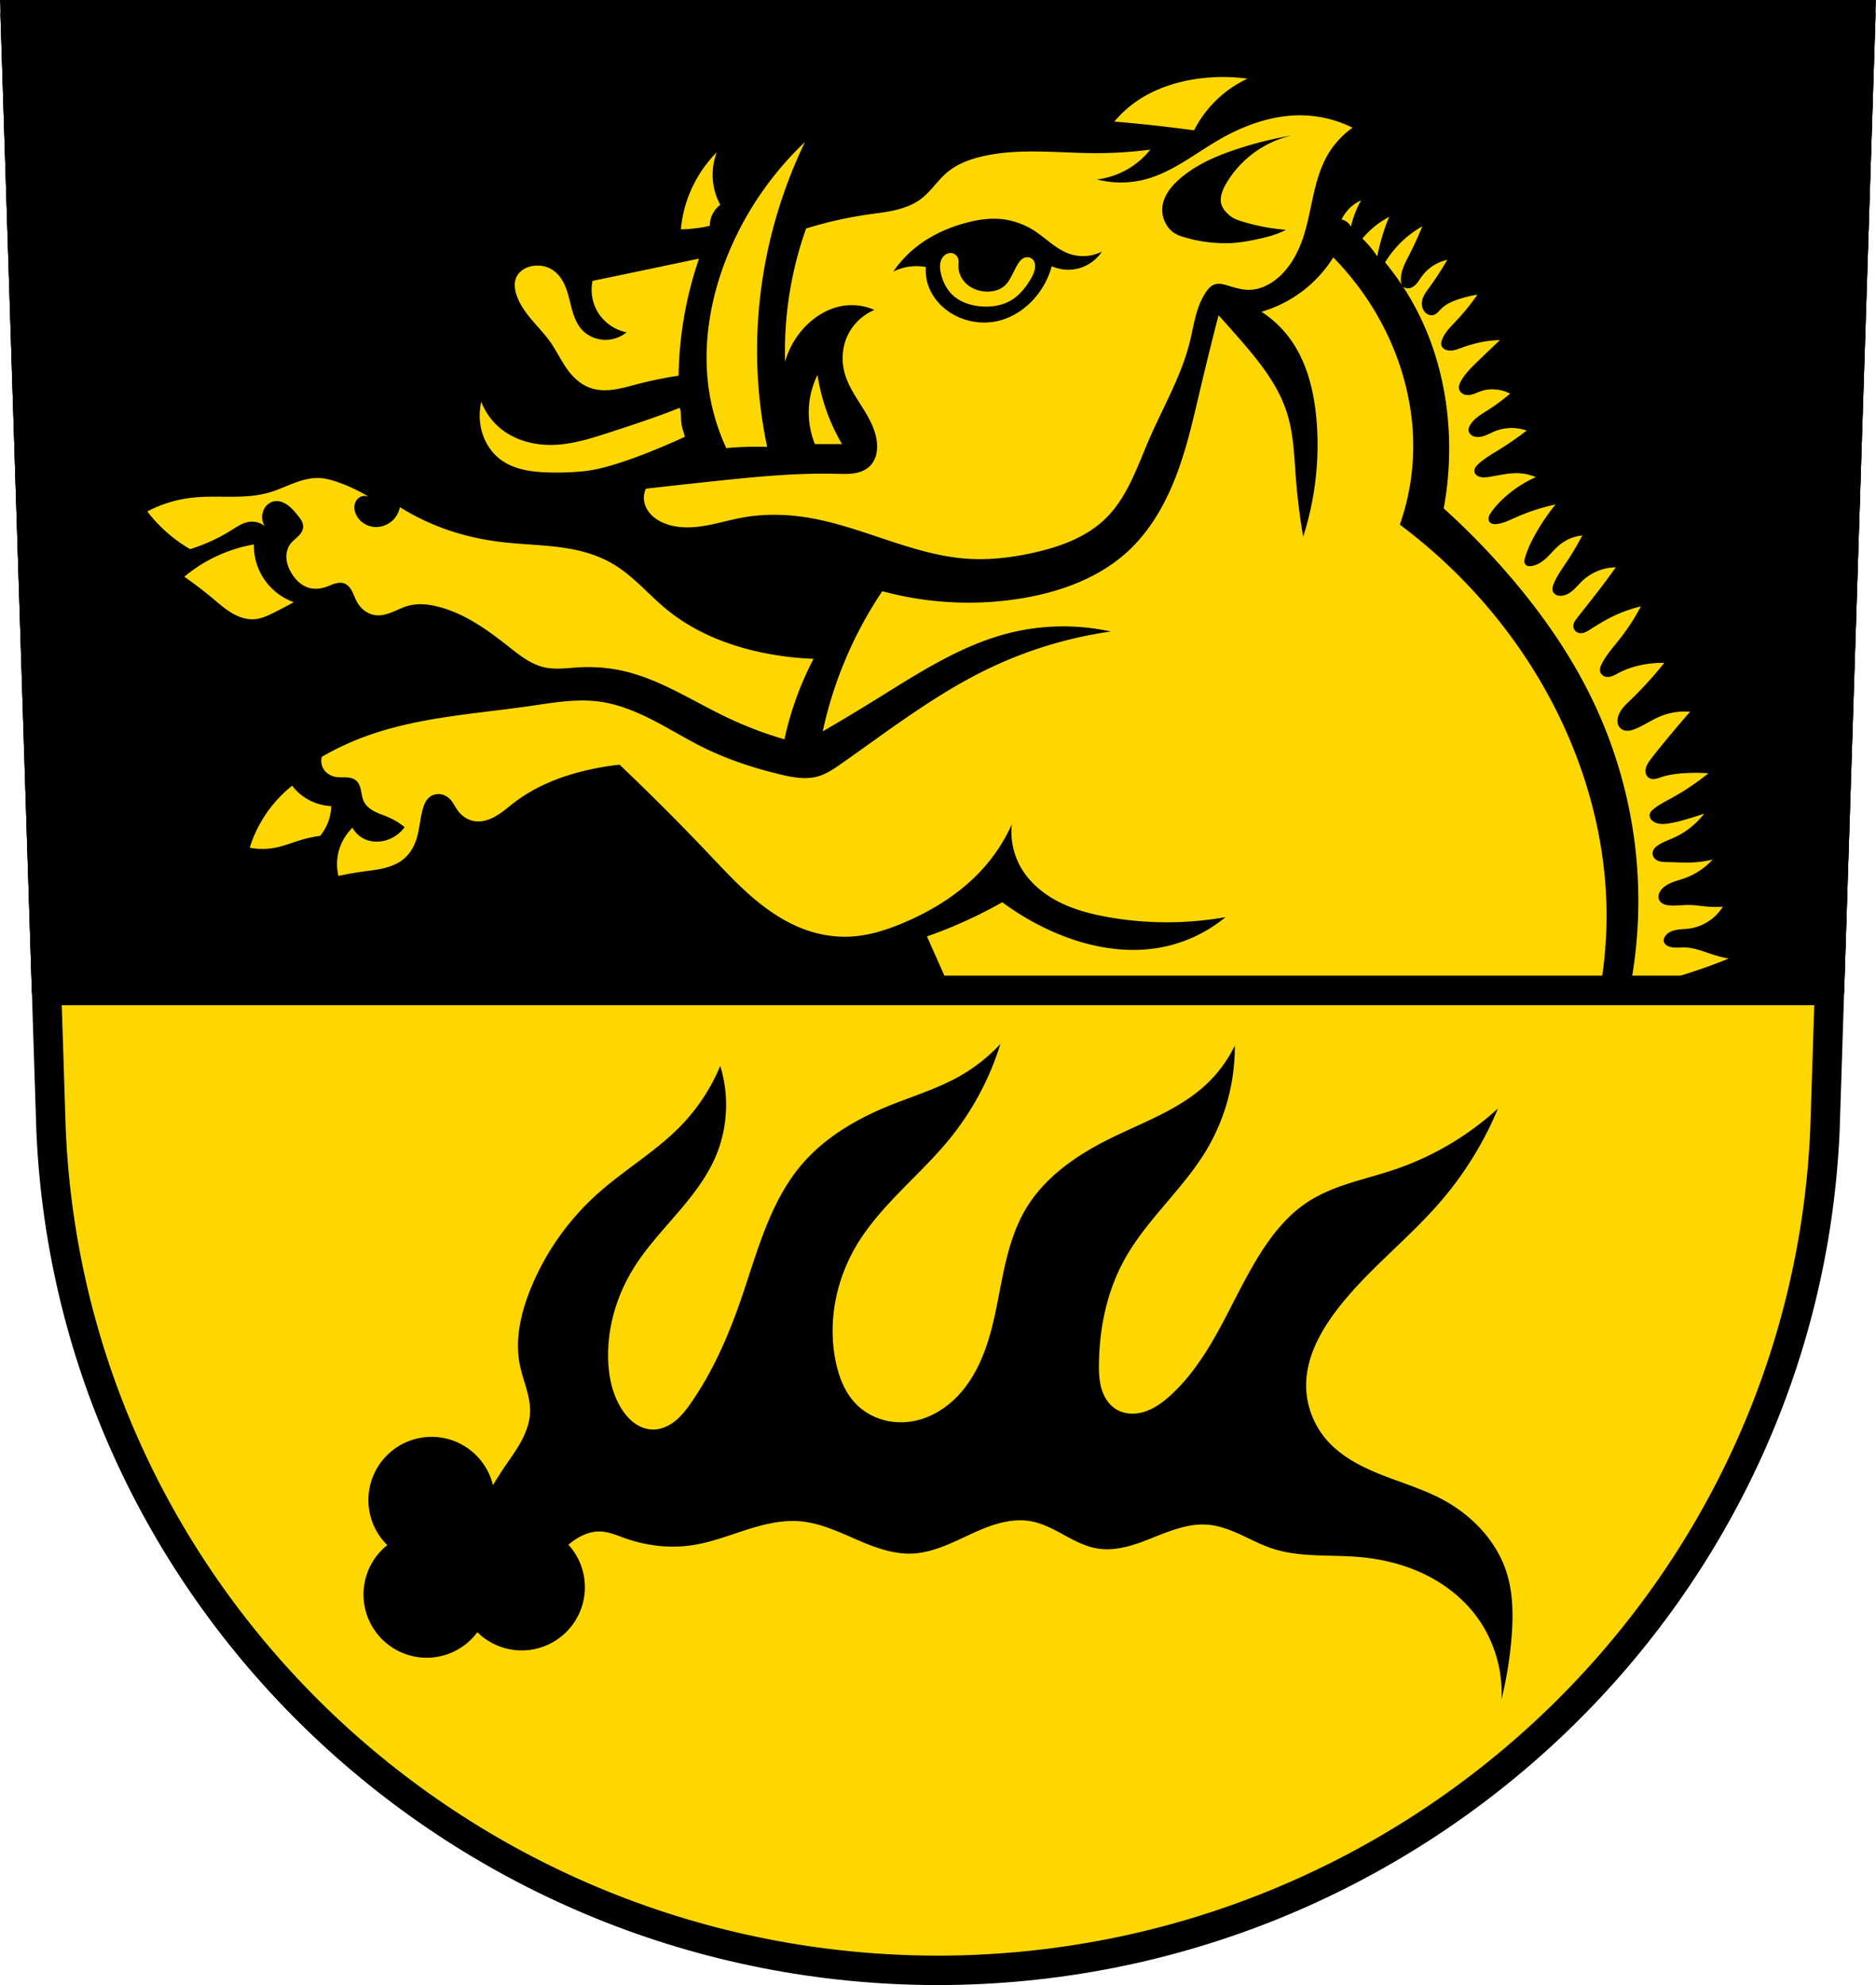 <svg xmlns="http://www.w3.org/2000/svg" width="701.33" height="741.77" viewBox="0 0 701.334 741.769"><path d="m5.68 5.5 13.398 416.62c7.415 175.25 153.92 314.05 331.59 314.14 177.51-.215 324.07-139.06 331.59-314.14L695.656 5.5h-344.98z" fill="gold" fill-rule="evenodd"/><g stroke="#000" stroke-width="11"><path d="m5.68 5.5 11.725 364.57h666.53L695.66 5.5H5.68z" stroke-linejoin="round" stroke-linecap="round"/><path d="m5.68 5.5 13.398 416.62c7.415 175.25 153.92 314.05 331.59 314.14 177.51-.215 324.07-139.06 331.59-314.14L695.656 5.5h-344.98z" fill="none"/></g><g fill-rule="evenodd"><path d="M374.008 390.06a63.417 63.417 0 0 1-15.236 12.06c-8.59 4.869-18.17 7.656-27.299 11.426-11.938 4.932-23.361 11.758-31.742 21.586-12.13 14.221-16.739 33.13-22.855 50.787-4.63 13.367-10.359 26.46-18.41 38.09-1.762 2.546-3.659 5.05-6.078 6.979-2.419 1.933-5.429 3.272-8.523 3.18-2.382-.071-4.695-.987-6.631-2.377-1.935-1.39-3.511-3.237-4.797-5.242-3.479-5.424-4.867-11.969-5.078-18.41-.394-12.03 3.165-24.06 9.521-34.28 4.531-7.282 10.396-13.62 15.996-20.12 5.6-6.496 11.03-13.296 14.477-21.15 4.696-10.708 5.387-23.12 1.906-34.28a71.915 71.915 0 0 1-14.604 22.22c-9.306 9.638-21.11 16.478-31.11 25.395-11.1 9.896-19.898 22.369-25.393 36.19-3.522 8.857-5.703 18.592-3.811 27.934.604 2.982 1.611 5.864 2.441 8.791.83 2.927 1.489 5.944 1.369 8.984-.15 3.791-1.509 7.448-3.32 10.781s-4.075 6.395-6.203 9.535a138.488 138.488 0 0 0-4.336 6.822 23.631 23.631 0 0 0-22.94-18.059 23.631 23.631 0 0 0-23.63 23.631 23.631 23.631 0 0 0 7.056 16.817 23.631 23.631 0 0 0-8.884 18.459 23.631 23.631 0 0 0 23.63 23.632 23.631 23.631 0 0 0 18.932-9.537 23.631 23.631 0 0 0 16.566 6.807 23.631 23.631 0 0 0 23.631-23.63 23.631 23.631 0 0 0-6.168-15.882c1.392-1.148 2.858-2.202 4.451-3.043 2.23-1.177 4.721-1.932 7.242-1.893 3.301.052 6.41 1.44 9.523 2.54 8.104 2.861 16.903 3.863 25.395 2.538 6.786-1.059 13.247-3.557 19.787-5.652 6.54-2.095 13.366-3.814 20.21-3.236 7.295.616 14.09 3.787 20.803 6.701 6.716 2.914 13.783 5.665 21.1 5.361 7.77-.322 14.924-4.04 21.988-7.29 3.532-1.627 7.128-3.162 10.895-4.126 3.767-.964 7.732-1.345 11.557-.646 4.408.805 8.423 2.992 12.361 5.131 3.938 2.14 7.976 4.293 12.396 5.03 3.51.583 7.127.241 10.59-.578s6.795-2.105 10.1-3.42c6.612-2.63 13.48-5.455 20.574-4.89 4.292.341 8.388 1.917 12.303 3.71 3.914 1.793 7.735 3.826 11.822 5.178 10.33 3.418 21.534 2.26 32.377 3.174 8.04.68 16.02 2.537 23.36 5.883 7.342 3.346 14.04 8.208 19.18 14.434 7.54 9.143 11.474 21.18 10.792 33.01a145.144 145.144 0 0 0 3.81-23.49c.636-8.093.57-16.39-1.905-24.12-3.796-11.86-13.12-21.474-24.12-27.299-7.22-3.82-15.12-6.143-22.719-9.156-7.594-3.01-15.11-6.885-20.45-13.06-4.833-5.588-7.617-12.927-7.62-20.314-.004-9.958 4.841-19.316 10.793-27.299 11.373-15.254 26.924-26.866 39.36-41.27a130.047 130.047 0 0 0 21.584-34.918 109.346 109.346 0 0 1-38.727 22.855c-10.952 3.694-22.7 5.741-32.377 12.06-7.714 5.04-13.566 12.477-18.41 20.314-5.428 8.783-9.755 18.19-14.713 27.25-4.958 9.06-10.648 17.877-18.3 24.81-2.784 2.52-5.878 4.81-9.446 5.978-1.784.584-3.673.878-5.547.758-1.873-.12-3.73-.663-5.322-1.658-2.706-1.69-4.49-4.592-5.393-7.652-.902-3.06-1-6.298-.955-9.488.203-13.426 3.035-26.97 9.521-38.727 8.191-14.845 21.706-26.12 30.473-40.629 7.125-11.794 10.906-25.583 10.793-39.36a49.31 49.31 0 0 1-10.793 14.602c-10.179 9.455-23.748 14.12-36.19 20.314-12.272 6.108-24.07 14.262-31.11 26.03-4.366 7.305-6.68 15.643-8.443 23.97-1.762 8.325-3.03 16.78-5.523 24.915-1.998 6.508-4.816 12.84-9.01 18.2-4.196 5.36-9.852 9.717-16.383 11.638-4.164 1.225-8.64 1.434-12.873.477-4.233-.957-8.21-3.095-11.252-6.19-4.17-4.246-6.41-10.04-7.617-15.872-3.03-14.639.016-30.3 7.617-43.17 9.02-15.27 23.713-26.25 34.918-39.996a105.875 105.875 0 0 0 19.04-35.55"/><path d="M457.188 28.78a68.86 68.86 0 0 0-9.166.611c-8.793 1.181-17.474 4.148-24.555 9.494a41.655 41.655 0 0 0-6.875 6.547 563.012 563.012 0 0 1 29.797 3.276 42.604 42.604 0 0 1 6.875-9.822 42.687 42.687 0 0 1 13.09-9.494 68.86 68.86 0 0 0-9.166-.611m28.951 14.303c-10.738-.028-21.273 3.808-30.588 9.225-9.03 5.249-17.396 12.1-27.5 14.732a35.907 35.907 0 0 1-18.01 0 29.97 29.97 0 0 0 12.768-4.584 29.922 29.922 0 0 0 7.203-6.547 155.625 155.625 0 0 1-20.625 1.311c-14.237-.044-28.716-2.02-42.559 1.309-4.599 1.106-9.153 2.844-12.77 5.893-3.532 2.977-6.02 7.07-9.703 9.865-2.769 2.101-6.092 3.364-9.473 4.172-3.381.808-6.847 1.184-10.287 1.678a150.526 150.526 0 0 0-23.24 5.238 136.947 136.947 0 0 0-7.857 49.765 31.098 31.098 0 0 1 8.512-14.08c3.785-3.58 8.583-6.208 13.75-6.875a20.89 20.89 0 0 1 11.131 1.637c-4.456 1.84-8.163 5.429-10.148 9.822-1.93 4.272-2.222 9.229-.982 13.75 1.542 5.623 5.253 10.347 8.186 15.387 1.997 3.432 3.682 7.167 3.928 11.131.091 1.473-.022 2.967-.438 4.383s-1.142 2.754-2.182 3.801c-1.547 1.558-3.7 2.393-5.867 2.744-2.167.351-4.378.258-6.572.203-14.873-.373-29.727 1.064-44.523 2.617-8.953.94-17.902 1.923-26.846 2.947-.654 1.422-.884 3.036-.654 4.584.279 1.878 1.223 3.624 2.521 5.01 1.298 1.385 2.936 2.423 4.68 3.174 4.6 1.981 9.83 1.973 14.779 1.201s9.758-2.266 14.686-3.166c8.091-1.478 16.437-1.334 24.553 0 20.392 3.353 39.29 14.08 59.91 15.387 8.231.52 16.506-.492 24.555-2.291 9.798-2.19 19.665-5.749 26.844-12.768 8.161-7.979 11.821-19.323 16.369-29.791 5.193-11.953 11.9-23.368 15.06-36.01.813-3.253 1.385-6.564 2.252-9.803.867-3.239 2.05-6.436 3.969-9.186.382-.547.795-1.078 1.279-1.537.484-.46 1.043-.848 1.668-1.082.782-.293 1.641-.334 2.471-.236.83.097 1.638.329 2.439.564 2.68.789 5.39 1.662 8.184 1.637 3.844-.034 7.521-1.797 10.477-4.256 4.548-3.783 7.561-9.142 9.494-14.732 1.772-5.124 2.708-10.49 3.881-15.783 1.173-5.293 2.612-10.601 5.285-15.318a32.408 32.408 0 0 1 9.494-10.475 43.852 43.852 0 0 0-19.5-4.643m-2.92 7.457c-10.208 2.21-19.381 8.828-24.697 17.818-.728 1.231-1.391 2.516-1.779 3.893-.388 1.377-.549 2.898-.098 4.236.596 1.768 2 3.254 3.49 4.377 1.517 1.144 3.442 1.65 5.264 2.189a74.662 74.662 0 0 0 15.318 2.813c-4.157 2.217-8.848 3.164-13.441 4.064-3.287.644-6.657 1.01-10.01.938-4.252-.088-8.537-.606-12.643-1.715-2.239-.605-4.655-1.167-6.428-2.662-1.594-1.344-2.789-3.28-3.334-5.293-.547-2.02-.466-4.293.209-6.273 1.036-3.039 3.199-5.657 5.627-7.816 6.28-5.586 14.203-8.973 22.2-11.566a144.41 144.41 0 0 1 20.32-5m-182.3 2.539c-12.826 12.12-22.943 27.1-29.4 43.521-6.307 16.04-9.116 33.698-6.25 50.695a79.089 79.089 0 0 0 6.25 20.14 123.054 123.054 0 0 1 15.279-.463 173.655 173.655 0 0 1-3.242-22.455c-1.49-19.08.2-38.39 4.861-56.947a180.96 180.96 0 0 1 12.502-34.492m-32.957 3.812a46.94 46.94 0 0 0-10.803 17.02 46.794 46.794 0 0 0-2.619 11.785 55.182 55.182 0 0 0 10.803-1.308 9.827 9.827 0 0 1 1.311-4.91 9.815 9.815 0 0 1 2.619-2.947 23.56 23.56 0 0 1-2.619-7.857 23.604 23.604 0 0 1 1.309-11.785m240.88 17.961a14.76 14.76 0 0 0-5.396 4.127 14.602 14.602 0 0 0-1.904 3.02 5.279 5.279 0 0 1 3.493 2.697 36.055 36.055 0 0 1 3.809-9.84m10.475 6.189a32.297 32.297 0 0 0-9.998 8.094 38.513 38.513 0 0 1 5.554 6.666 76.977 76.977 0 0 1 4.443-14.76m-147.1.68c.526.012 1.053.038 1.578.08 4.546.364 8.976 1.918 12.816 4.377 2.262 1.448 4.313 3.198 6.461 4.809 2.148 1.611 4.432 3.103 6.982 3.945 3.873 1.279 8.256.933 11.881-.938a15.206 15.206 0 0 1-8.598 6.252 15.212 15.212 0 0 1-10.16-.781 30.262 30.262 0 0 1-7.191 12.818c-3.354 3.545-7.627 6.272-12.35 7.502-6.635 1.728-14.02.322-19.539-3.75-3.29-2.428-5.936-5.8-7.189-9.691a17.268 17.268 0 0 1-.781-6.566 19.15 19.15 0 0 0-4.533-.313 19.173 19.173 0 0 0-7.66 2.033 41.865 41.865 0 0 1 7.816-8.598c5.636-4.684 12.453-7.824 19.539-9.691 3.566-.94 7.248-1.571 10.928-1.488m159.5 2.842a38.233 38.233 0 0 0-5.836 4.04 38.234 38.234 0 0 0-8.08 9.428 101.005 101.005 0 0 1 13.02 20.2c6.194 12.728 9.657 26.722 10.641 40.844.719 10.313.13 20.717-1.746 30.883a277.964 277.964 0 0 1 24.789 25.42c12.178 14.199 22.951 29.694 31.02 46.568 9.395 19.64 15.05 41.06 16.545 62.783a172.965 172.965 0 0 1-2.895 45.521v.002a713.933 713.933 0 0 0 15.676-4.623c4.258-1.307 8.506-2.652 12.703-4.141a195.668 195.668 0 0 0 8.729-3.334 40.446 40.446 0 0 1-4.762-1.109c-3.888-1.16-7.688-2.922-11.744-3.02-1.916-.044-3.892.282-5.713-.318-.466-.154-.919-.369-1.293-.688-.374-.318-.665-.746-.766-1.227a2.162 2.162 0 0 1 .045-1.02c.092-.331.25-.641.441-.926.444-.66 1.072-1.188 1.77-1.57.698-.382 1.464-.626 2.244-.783 1.56-.315 3.166-.292 4.746-.484 5.21-.634 10.06-3.748 12.811-8.221a36.265 36.265 0 0 1-5.396 0c-2.49-.186-4.964-.628-7.461-.635-2.383-.006-4.768.384-7.141.158-.754-.072-1.512-.21-2.197-.531-.685-.322-1.298-.845-1.613-1.533-.299-.654-.31-1.417-.113-2.109s.592-1.317 1.066-1.857c1.06-1.207 2.508-2.01 4-2.602 1.494-.59 3.055-.987 4.568-1.525a25.99 25.99 0 0 0 10.475-6.982 39.82 39.82 0 0 1-8.094 1.109c-2.909.098-5.818-.123-8.729-.158-.807 0-1.621-.006-2.416-.145-.795-.139-1.583-.431-2.188-.967a3.047 3.047 0 0 1-.842-1.219 2.73 2.73 0 0 1-.121-1.473c.112-.551.404-1.054.777-1.475.373-.42.827-.762 1.297-1.07 1.863-1.221 4.01-1.928 6.03-2.857a29.538 29.538 0 0 0 11.11-8.889 156.61 156.61 0 0 1-6.201 1.973c-2.289.675-4.599 1.298-6.957 1.668-.911.143-1.831.248-2.752.205-.921-.043-1.844-.238-2.658-.67-.552-.293-1.055-.7-1.391-1.227-.336-.527-.492-1.18-.355-1.789.088-.395.294-.757.551-1.07.257-.313.563-.581.877-.836 1.976-1.603 4.276-2.745 6.508-3.967a93.93 93.93 0 0 0 13.967-9.363 63.861 63.861 0 0 0-9.682 0c-2.687.204-5.377.582-7.936 1.428-.733.242-1.459.523-2.221.648s-1.58.083-2.254-.295c-.541-.303-.956-.811-1.189-1.385a3.584 3.584 0 0 1-.209-1.826c.166-1.232.866-2.32 1.588-3.332.969-1.359 2.01-2.664 3.057-3.963a447.408 447.408 0 0 1 12.02-14.289 24.288 24.288 0 0 0-11.586 1.904c-2.998 1.297-5.711 3.191-8.729 4.443-.935.388-1.913.717-2.924.758a4.472 4.472 0 0 1-1.5-.182 3.402 3.402 0 0 1-1.311-.74c-.542-.502-.886-1.198-1.025-1.924-.14-.726-.083-1.48.094-2.197.317-1.287 1.01-2.456 1.842-3.488.832-1.032 1.806-1.941 2.762-2.859a139.63 139.63 0 0 0 12.697-13.967 38.256 38.256 0 0 0-8.572.793c-2.975.619-5.883 1.598-8.57 3.02-.796.42-1.577.88-2.43 1.17-.852.29-1.799.398-2.648.1a2.795 2.795 0 0 1-1.121-.727 2.545 2.545 0 0 1-.625-1.178c-.107-.486-.061-.998.068-1.479.13-.481.341-.935.566-1.379 1.722-3.383 4.313-6.226 6.666-9.205a79.246 79.246 0 0 0 7.936-12.221 50.892 50.892 0 0 0-10.316 3.65c-2.971 1.428-5.796 3.141-8.57 4.92-.696.446-1.396.901-2.174 1.182-.778.28-1.652.373-2.428.088a2.693 2.693 0 0 1-1.322-1.059 2.723 2.723 0 0 1-.424-1.639c.035-.54.229-1.06.494-1.531.265-.471.6-.9.934-1.326 2.694-3.442 5.431-6.85 8.094-10.316a304.86 304.86 0 0 0 6.35-8.57c-4.616.052-9.188 1.903-12.539 5.078-1.23 1.165-2.299 2.498-3.59 3.596-.645.549-1.346 1.039-2.115 1.395-.769.355-1.608.573-2.455.57-.54-.002-1.086-.096-1.574-.328s-.916-.608-1.16-1.09c-.249-.492-.297-1.067-.221-1.613.076-.546.27-1.068.482-1.576 1.235-2.961 3.145-5.581 4.92-8.254a106.133 106.133 0 0 0 5.713-9.682 15.673 15.673 0 0 0-8.252 3.334c-2.342 1.87-4.113 4.387-6.508 6.189-1.279.963-2.758 1.717-4.348 1.914-.365.045-.735.062-1.096-.008-.361-.069-.712-.229-.967-.494a1.631 1.631 0 0 1-.365-.617 2.238 2.238 0 0 1-.107-.713c0-.483.129-.956.268-1.418.923-3.089 2.335-6.01 3.916-8.822a77.752 77.752 0 0 1 7.461-10.951 77.626 77.626 0 0 0-7.143 1.904 76.396 76.396 0 0 0-7.936 3.02c-2.182.97-4.365 2.055-6.732 2.369-.54.072-1.094.103-1.625-.019-.531-.122-1.039-.411-1.334-.869a1.904 1.904 0 0 1-.285-.861 2.57 2.57 0 0 1 .092-.906c.162-.588.493-1.114.838-1.617 1.273-1.86 2.8-3.535 4.443-5.078a43.897 43.897 0 0 1 12.314-8.15c-1.928-.83-4-1.323-6.098-1.445-3.794-.222-7.541.752-11.295 1.342-.663.104-1.329.197-2 .197s-1.35-.096-1.969-.355a3.052 3.052 0 0 1-1.018-.676 2.1 2.1 0 0 1-.568-1.07c-.099-.547.06-1.118.342-1.598.282-.48.678-.881 1.086-1.26 2.316-2.151 5.091-3.731 7.777-5.396 3.557-2.204 7-4.588 10.316-7.141-3.877-1.376-8.263-1.261-12.06.316-1.2.498-2.341 1.135-3.563 1.578-1.221.443-2.562.686-3.82.361a3.507 3.507 0 0 1-1.389-.688c-.399-.335-.707-.787-.828-1.293-.11-.459-.064-.946.076-1.396.141-.451.372-.867.635-1.26 1.521-2.274 3.991-3.693 6.299-5.162a74.913 74.913 0 0 0 8.463-6.266 15.229 15.229 0 0 0-4.445-1.43c-2.117-.334-4.318-.21-6.348.477-.867.293-1.696.685-2.557.996-.86.311-1.768.543-2.682.494-.633-.034-1.265-.207-1.801-.547-.536-.34-.97-.853-1.168-1.455-.19-.577-.159-1.21 0-1.797s.442-1.133.748-1.658c1.625-2.784 3.973-5.063 6.297-7.297 2.707-2.602 5.421-5.196 8.145-7.781-2.398.052-4.79.317-7.141.793-2.476.501-4.902 1.235-7.275 2.1-.954.347-1.907.718-2.904.906-.997.188-2.056.183-2.994-.205-.606-.251-1.162-.681-1.438-1.275-.19-.411-.238-.878-.189-1.328.049-.451.189-.888.357-1.309 1.047-2.619 3.14-4.647 5.078-6.695a84.82 84.82 0 0 0 8.096-9.969 44.39 44.39 0 0 0-7.143 1.746c-2.311.773-4.618 1.777-6.35 3.492-.462.457-.876.959-1.354 1.4-.477.441-1.031.823-1.662.979-.661.163-1.376.06-1.988-.238-.613-.298-1.124-.781-1.502-1.348a4.88 4.88 0 0 1-.795-2.857c.037-1.07.408-2.105.916-3.047.508-.942 1.153-1.801 1.783-2.666a118.29 118.29 0 0 0 6.824-10.475 16.087 16.087 0 0 0-9.523 6.189c-.736 1.01-1.357 2.113-2.23 3.01-.437.447-.938.838-1.504 1.104-.566.266-1.199.401-1.82.334-.588-.064-1.164-.319-1.561-.758a2.607 2.607 0 0 1-.555-1.051 4.983 4.983 0 0 1-.16-1.186c-.054-1.663.344-3.313.938-4.867.593-1.554 1.381-3.03 2.139-4.508 1.8-3.518 3.448-7.113 4.938-10.773m-176.19 9.977c-.711-.045-1.428.167-2.025.555a4.272 4.272 0 0 0-1.412 1.572c-.449.837-.648 1.794-.67 2.744-.022.95.127 1.897.342 2.822.735 3.17 2.297 6.208 4.748 8.348 2.235 1.951 5.101 3.07 8.02 3.602 1.833.334 3.707.45 5.566.328 2.747-.18 5.486-.893 7.857-2.293 3.056-1.804 5.364-4.657 7.201-7.693.885-1.463 1.694-3.04 1.801-4.746.031-.496 0-.998-.127-1.479a3.126 3.126 0 0 0-.691-1.305 2.802 2.802 0 0 0-1.531-.844 3.076 3.076 0 0 0-1.742.189c-.599.249-1.112.676-1.535 1.168-.423.492-.761 1.052-1.084 1.615a51.526 51.526 0 0 0-1.311 2.455c-.945 1.879-1.855 3.854-3.438 5.238-1.767 1.546-4.199 2.168-6.547 2.127-2.732-.048-5.484-.971-7.529-2.783-1.863-1.65-3.095-4.058-3.111-6.547-.004-.522.045-1.044.049-1.566.004-.522-.036-1.051-.211-1.543a2.98 2.98 0 0 0-2.62-1.965m142.9 1.637a47.288 47.288 0 0 1-10.477 11.785 47.337 47.337 0 0 1-16.369 8.512 40.507 40.507 0 0 1 10.477 9.822c6.589 8.871 9.268 20.09 10.148 31.1a111.887 111.887 0 0 1-5.02 43.09 231.702 231.702 0 0 1-2.729-21.777c-.64-8.27-.857-16.689-3.383-24.59-3.342-10.455-10.47-19.221-17.678-27.5a577.494 577.494 0 0 0-7.857-8.838 1336.261 1336.261 0 0 0-6.875 27.826c-2.562 10.867-5 21.811-9 32.23-4 10.424-9.668 20.4-17.844 28-10.741 9.99-25.14 15.259-39.611 17.678-17.377 2.905-35.38 2-52.38-2.619a150.864 150.864 0 0 0-22.262 52.381 853.51 853.51 0 0 0 19.643-11.785c15.839-9.796 31.717-20.273 49.762-24.881a83.32 83.32 0 0 1 38.3-.654 156.213 156.213 0 0 0-46.16 14.08c-19.556 9.475-36.874 22.891-54.672 35.36-2.689 1.883-5.454 3.776-8.609 4.68-4.645 1.331-9.61.381-14.307-.752-9.681-2.336-19.211-5.443-28.16-9.82-6.466-3.164-12.594-6.976-18.992-10.275-6.398-3.3-13.159-6.112-20.293-7.08-8.591-1.161-17.281.4-25.861 1.637-20.808 2.999-42.16 4.171-61.875 11.459a104.584 104.584 0 0 0-16.04 7.529 5.896 5.896 0 0 0 .738 4.705c.995 1.526 2.703 2.521 4.5 2.824 1.279.216 2.587.105 3.883.164.648.029 1.297.103 1.922.277.625.175 1.225.455 1.725.869.547.454.957 1.056 1.252 1.703.295.647.481 1.339.627 2.035.292 1.392.443 2.839 1.066 4.117.816 1.673 2.365 2.884 4.02 3.74 1.653.856 3.443 1.413 5.15 2.154a25.8 25.8 0 0 1 6.074 3.709 13.404 13.404 0 0 1-6.365 4.717c-2.989 1.042-6.427.95-9.203-.57a9.946 9.946 0 0 1-3.93-3.928 18.986 18.986 0 0 0-5.564 10.803 18.89 18.89 0 0 0 .326 7.203c3.03-.665 6.093-1.211 9.168-1.637 2.634-.364 5.288-.642 7.871-1.273 2.583-.631 5.12-1.637 7.188-3.311 2.095-1.696 3.632-4.03 4.584-6.547 1.497-3.965 1.582-8.323 2.764-12.393.234-.807.513-1.607.908-2.35.395-.742.91-1.429 1.566-1.955 1.075-.862 2.504-1.247 3.875-1.105 1.371.141 2.673.795 3.654 1.762 1.232 1.213 1.938 2.85 2.945 4.256 1.351 1.885 3.314 3.375 5.566 3.928 1.441.354 2.963.32 4.414.008 1.451-.312 2.833-.897 4.127-1.623 2.588-1.453 4.812-3.459 7.172-5.26 8.02-6.123 17.656-9.88 27.5-12.11a103.043 103.043 0 0 1 11.787-1.963 911.175 911.175 0 0 1 33.393 33.393c5.502 5.795 10.945 11.678 17.06 16.82 6.117 5.142 12.974 9.556 20.586 11.988 5.267 1.683 10.854 2.393 16.367 1.965 6.334-.492 12.47-2.465 18.334-4.912 11.683-4.876 22.685-11.823 30.967-21.398a64.15 64.15 0 0 0 9.955-15.594 26.702 26.702 0 0 0 2.947 15.387c3.107 5.837 8.347 10.352 14.209 13.41s12.345 4.75 18.855 5.904a126.01 126.01 0 0 0 43.869 0 53.563 53.563 0 0 1-23.24 11.131c-14.52 2.979-29.791-.261-43.21-6.547a99.506 99.506 0 0 1-17.02-10.148 172.488 172.488 0 0 1-28.155 12.768l7.857 17.678 243.9 1.309a156.458 156.458 0 0 0 2.291-24.22c.602-36.694-12-73.07-33.06-103.12a200.074 200.074 0 0 0-44.2-45.504 88.915 88.915 0 0 0 4.91-25.21c.843-17.834-3.802-35.774-12.441-51.4a106.882 106.882 0 0 0-17.35-23.24m-237.1.424a12031.936 12031.936 0 0 1-39.818 8.334 16.282 16.282 0 0 0 1.158 10.186c2.147 4.604 6.586 8.07 11.574 9.03a12.73 12.73 0 0 1-6.945 2.777c-3.578.287-7.291-1.063-9.723-3.703-1.756-1.906-2.798-4.363-3.539-6.846-.741-2.483-1.214-5.04-2.02-7.506-.517-1.589-1.173-3.142-2.078-4.547-.905-1.405-2.067-2.662-3.479-3.557-2.171-1.376-4.876-1.832-7.408-1.389-1.25.219-2.471.653-3.531 1.35-1.061.697-1.956 1.665-2.486 2.818-.462 1-.64 2.125-.607 3.23.033 1.105.27 2.197.607 3.25 1.12 3.499 3.307 6.555 5.674 9.365 2.367 2.81 4.95 5.449 7.06 8.459 2.629 3.757 4.482 8.05 7.408 11.576 2.035 2.455 4.62 4.527 7.639 5.555 2.754.937 5.749.97 8.631.568 2.882-.401 5.685-1.221 8.5-1.957a152.6 152.6 0 0 1 15.742-3.24c.086-6.509.627-13.01 1.619-19.445a139.847 139.847 0 0 1 6.02-24.307m44.28 43.45a31.753 31.753 0 0 0-3.273 13.422 31.748 31.748 0 0 0 2.291 12.441h10.148a72.404 72.404 0 0 1-9.166-25.867m-125.7 10.06a22.667 22.667 0 0 0-.277 8.893c.819 4.859 3.33 9.487 7.225 12.506 2.511 1.947 5.518 3.187 8.609 3.922 3.092.734 6.279.98 9.455 1.08 4.73.149 9.472-.018 14.174-.557 13.06-1.495 36.961-12.783 36.961-12.783s-.916-2.782-1.205-4.215c-.436-2.164-.058-5.04-.787-6.578-8.597 3.446-18.932 6.831-27.744 9.682-6.507 2.105-13.171 4.062-20.01 4.168-6.848.106-13.871-1.78-19.17-6.113a24.146 24.146 0 0 1-7.227-10m-61.744 28.477c-2.873.092-5.702.928-8.402 1.949-3.086 1.167-6.084 2.587-9.254 3.502-9.276 2.676-19.222.832-28.814 1.92a47.32 47.32 0 0 0-16.648 5.123 54.856 54.856 0 0 0 16.008 14.088 65.42 65.42 0 0 0 15.367-7.04c1.104-.691 2.189-1.417 3.348-2.01 1.158-.595 2.402-1.061 3.697-1.191a7.617 7.617 0 0 1 5.443 1.602c-1.097-1.808-1.222-4.171-.32-6.084a5.94 5.94 0 0 1 1.674-2.135 5.127 5.127 0 0 1 2.488-1.066c.788-.103 1.595-.005 2.354.23.759.236 1.47.607 2.129 1.051 1.634 1.101 2.93 2.625 4.162 4.162.489.61.974 1.228 1.34 1.918.366.69.609 1.463.58 2.244-.025.683-.257 1.347-.602 1.938-.344.59-.798 1.112-1.285 1.592-.973.96-2.098 1.778-2.916 2.873-1.192 1.595-1.628 3.679-1.428 5.66.2 1.981.999 3.867 2.068 5.547 1.453 2.282 3.519 4.291 6.102 5.098 2.172.679 4.556.454 6.705-.295 1.103-.384 2.158-.903 3.279-1.23 1.121-.328 2.349-.454 3.445-.051.629.232 1.189.631 1.656 1.111.467.481.844 1.042 1.164 1.631.64 1.178 1.054 2.465 1.662 3.66.699 1.375 1.66 2.627 2.863 3.592 1.203.965 2.652 1.637 4.18 1.852 2.165.304 4.357-.31 6.387-1.123 2.03-.813 3.987-1.832 6.1-2.398 3.544-.95 7.323-.564 10.885.32 9.815 2.436 18.319 8.458 26.25 14.729 4.203 3.322 8.535 6.855 13.768 8 4.081.896 8.316.247 12.486 0 5.574-.331 11.198.068 16.648 1.279 13.845 3.077 25.947 11.168 38.74 17.289a144.11 144.11 0 0 0 21.771 8.324c1-4.661 2.286-9.259 3.842-13.766a119.68 119.68 0 0 1 7.04-16.33 117.925 117.925 0 0 1-15.369-1.6c-14.347-2.452-28.462-7.72-39.701-16.969-6.617-5.445-12.197-12.215-19.529-16.648-3.95-2.388-8.321-4.04-12.807-5.123-9.299-2.255-18.987-2.123-28.494-3.201-6.96-.789-13.858-2.235-20.492-4.482a87.549 87.549 0 0 1-18.248-8.645 9.314 9.314 0 0 1-2.563 4.803c-1.908 1.896-4.694 2.892-7.363 2.561a8.45 8.45 0 0 1-3.768-1.436 8.124 8.124 0 0 1-2.635-3.047c-.485-.98-.765-2.077-.689-3.168.075-1.091.524-2.174 1.328-2.916a3.795 3.795 0 0 1 1.984-.955c.736-.113 1.504 0 2.178.316a63.672 63.672 0 0 0-11.525-5.443c-2.278-.808-4.629-1.492-7.04-1.602a15.875 15.875 0 0 0-1.234-.008m-23.24 24.826a55.413 55.413 0 0 0-17.775 6.348 55.23 55.23 0 0 0-8.254 5.713 158.347 158.347 0 0 1 10.793 8.254c2.278 1.902 4.519 3.881 7.082 5.377 2.563 1.496 5.514 2.497 8.471 2.242 2.584-.223 4.984-1.376 7.301-2.541a276.232 276.232 0 0 0 7.301-3.809 22.637 22.637 0 0 1-10.156-7.301 22.372 22.372 0 0 1-3.811-7.301 22.156 22.156 0 0 1-.951-6.982m14.283 90.15a47.87 47.87 0 0 0-10.156 11.11 47.922 47.922 0 0 0-5.715 12.06c3.135.61 6.388.61 9.523 0 3.255-.634 6.346-1.908 9.523-2.857a48.971 48.971 0 0 1 7.301-1.586 18.219 18.219 0 0 0 3.174-5.715c.587-1.737.909-3.563.951-5.396a19.486 19.486 0 0 1-9.84-3.174 19.426 19.426 0 0 1-4.762-4.443" fill="gold"/></g><path d="m5.68 5.5 11.725 364.57h666.53L695.66 5.5H5.68z" fill="none" stroke="#000" stroke-linejoin="round" stroke-linecap="round" stroke-width="11"/></svg>